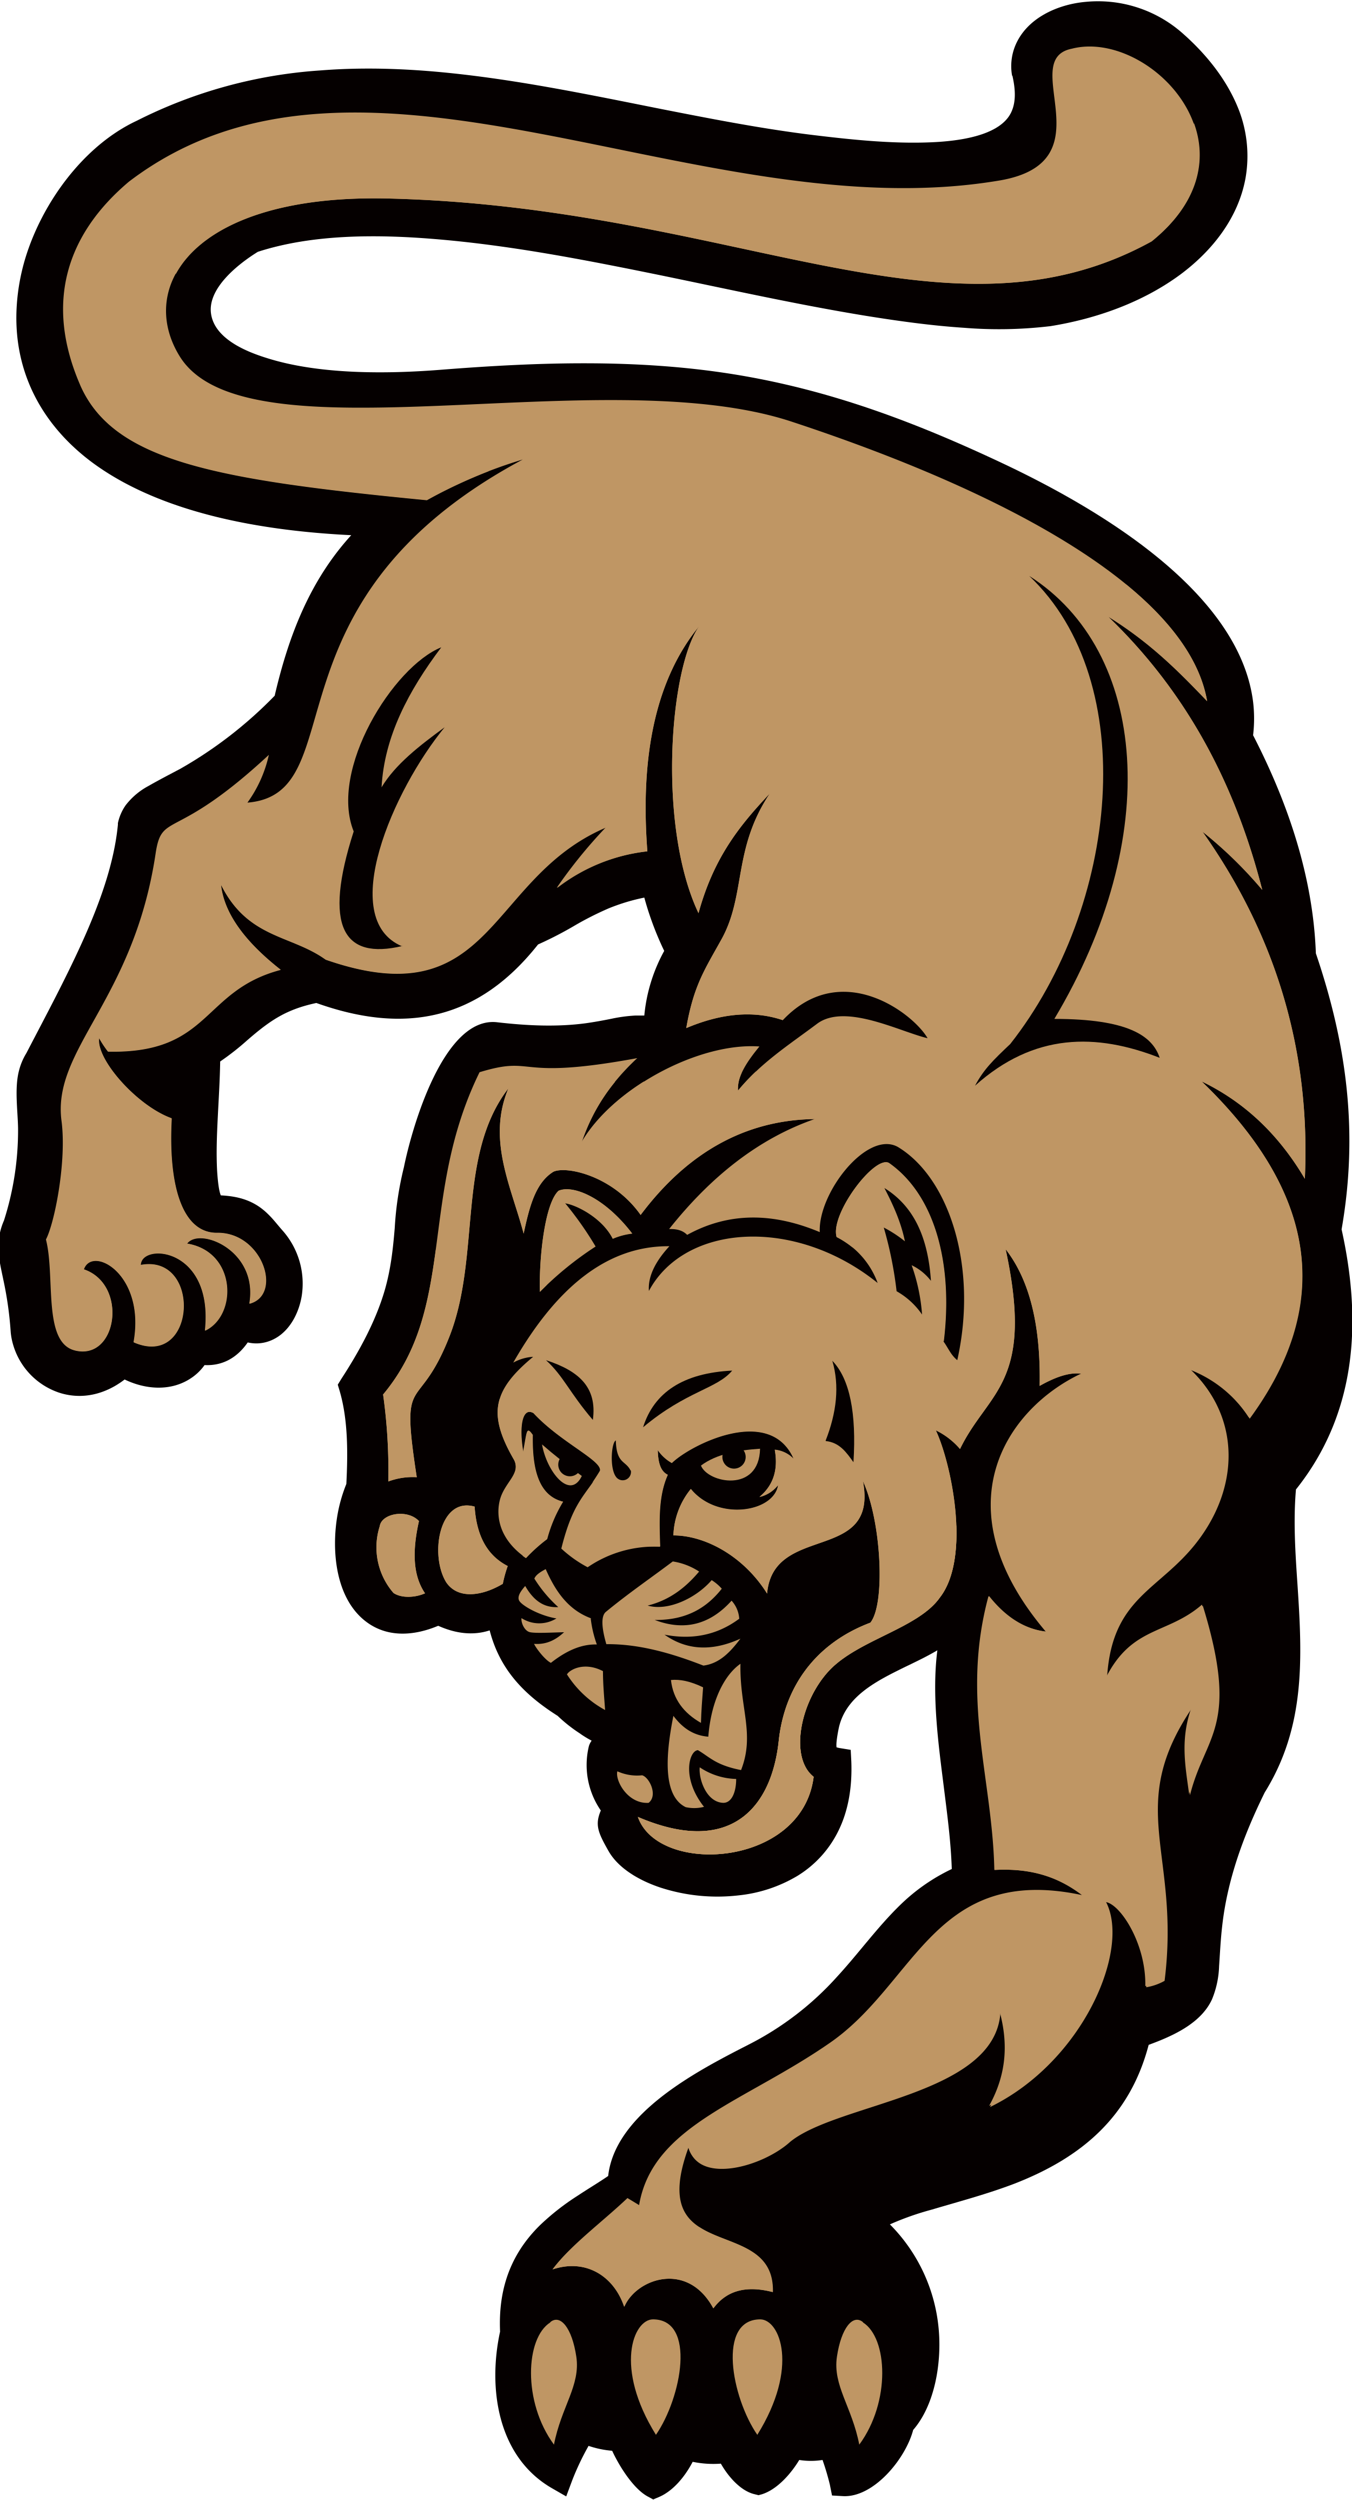 <svg id="Layer_1" data-name="Layer 1" xmlns="http://www.w3.org/2000/svg" viewBox="0 0 441.5 816"><title>Cougar356_2c</title><path d="M90.1,200.9c-.3-8.9-1.5-17.8-2.6-26.6-1.7-13.6-4-29.9-2.1-44.6-4.2,2.5-8.7,4.5-12.7,6.5-8.4,4.2-17.7,9.3-19.6,19.4-.2,1-.9,4.7-.6,5.8l.9.2,3.7.6.2,3.8c.3,7.9-.8,15.9-4.4,23a35.5,35.5,0,0,1-13.3,14.4,46.8,46.8,0,0,1-19.1,6.3,60.1,60.1,0,0,1-25.4-2.5c-6.4-2.1-13.7-6-17.1-12s-4.5-8.5-2.5-13.2a26.1,26.1,0,0,1-3.9-21h0a5.9,5.9,0,0,1,.9-1.8c-1.5-.8-2.8-1.6-3.9-2.4a48.9,48.9,0,0,1-7.2-5.7c-11.4-7.2-19-15.5-22.2-27.9-5.5,1.8-11.2,1-16.8-1.5-7.4,3.1-15.8,4-22.8-.8-11.5-7.9-12.4-26-9.5-38.3a51.2,51.2,0,0,1,2.3-7.2c.5-9.9.6-20.9-2.2-30.4l-.6-2,1.1-1.8c5.8-8.9,11.2-18.7,14.2-28.9,2-6.9,2.7-13.3,3.3-20.4a107.1,107.1,0,0,1,3-19.9c2.7-13.3,13.1-49.4,30.5-47.3,9.6,1.1,19.4,1.6,29,.3,2.8-.4,5.6-.9,8.5-1.5a50.1,50.1,0,0,1,7.6-1h2.9A54.1,54.1,0,0,1-3.8-98.6,102.3,102.3,0,0,1-10.3-116a64.8,64.8,0,0,0-11.6,3.5,104.1,104.1,0,0,0-11.6,5.9,121.5,121.5,0,0,1-11.5,5.9c-19.3,24.4-43,29.6-72.4,19.1-9.8,2.1-15,5.6-22.6,12.2a86.3,86.3,0,0,1-8.8,6.9c-.1,6.2-.5,12.4-.8,18.5s-.5,11.5-.2,17.2c.1,1.5.4,6.1,1.2,8,5.9.3,10.9,1.7,15.3,6,1.8,1.7,3.2,3.6,4.8,5.4a26.1,26.1,0,0,1,6.3,21.6c-1.1,6.4-4.9,13.1-11.6,14.9a12.2,12.2,0,0,1-6,.1c-3.4,4.9-8.1,7.7-14.1,7.4a16.9,16.9,0,0,1-5.1,4.7c-6.4,3.9-14.4,3.2-21,0-6.1,4.7-13.7,6.8-21.4,4.3a23.4,23.4,0,0,1-15-15.6,21.5,21.5,0,0,1-.8-4.1h0a117.5,117.5,0,0,0-2.4-17.1c-.8-3.9-1.8-7.9-1.6-11.8a21.5,21.5,0,0,1,1.8-7.6,96.6,96.6,0,0,0,4.6-30.1c-.1-5.9-1.2-13,.3-18.8a20.4,20.4,0,0,1,2.4-5.7c6.6-12.7,13.4-25.3,19.2-38.4,5-11.4,9.5-23.8,10.7-36.2v-.5a16,16,0,0,1,2.5-5.8,23.1,23.1,0,0,1,7.6-6.4c3.3-1.9,6.8-3.7,10.2-5.5A138,138,0,0,0-131-181.9c4.6-19.8,11.6-37.7,25-52.4-28.8-1.4-62.1-7-84.8-23.9-16.8-12.6-25.9-30.4-24.4-51.5a68.7,68.7,0,0,1,2.8-15.1c5.5-18,19-36.7,36.4-44.8A155.5,155.5,0,0,1-116.2-386c18.7-1.5,37.4-.1,56,2.5s37.4,6.5,56,10.2c16.3,3.2,32.7,6.4,49.2,8.4,13.2,1.6,27.7,3.1,41.1,2.2,6.9-.5,18.1-2,22.5-8.1,2.8-3.9,2.3-9.1,1.3-13.5h-.1a17.6,17.6,0,0,1,1-9.7c3.7-9.1,13.9-13.6,23.1-14.4a41.7,41.7,0,0,1,31.5,10.2c7.4,6.5,13.9,14.4,17.8,23.5a41.8,41.8,0,0,1,2.8,24c-2.4,12.9-10.8,23.5-21.1,31.2-12.4,9.2-27.7,14.6-42.8,17h-.1a141.1,141.1,0,0,1-27.9.5c-10.7-.7-21.4-2.2-32-3.9-23.9-3.9-47.6-9.3-71.3-14.1s-46.5-9.1-69.9-11c-18.5-1.5-39.5-1.6-57.4,4.2-6.3,3.9-16.4,11.8-15.3,20.1s11.6,12.5,18,14.5c17.1,5.5,39.4,5.3,57.1,3.9,31.7-2.5,63.6-3.6,95.1,1.4s59.5,15.6,87.8,28.9c30,14.1,77.7,41.4,82.3,78.1a45.9,45.9,0,0,1,0,10.9c11.4,22.1,19.6,46.2,20.5,71.2,10.2,30,13.9,58.7,8.4,90.1,6.7,30.2,4.9,60.1-14.9,84.9-.9,10.3-.2,20.8.5,31.1,1.6,24.1,2.6,46.4-10.7,67.8-6.8,13.8-12.2,28.3-13.9,43.7-.5,4.3-.7,8.6-1,13a30.9,30.9,0,0,1-2.3,10.8c-3.6,7.9-12.8,12-20.7,14.9-6.1,23.3-21.7,36.7-43.8,45.3-8.9,3.4-18,5.8-27.1,8.5a92.2,92.2,0,0,0-13.6,4.8,55.4,55.4,0,0,1,16,35c.8,10.4-1.3,23.9-8.4,32.1-2.5,9.5-13,22.2-23,21.6l-3.5-.2-.7-3.5a82.2,82.2,0,0,0-2.4-8.1,24.1,24.1,0,0,1-7.6,0c-2.9,4.8-7.4,9.7-12.2,11.2l-1.1.3-1.2-.3c-4.5-1-8.6-5.6-11.1-10a33,33,0,0,1-9.2-.6C3,399.4-.8,404-5.3,406l-2.1.9-2-1.1c-4.4-2.5-8.9-9.4-11.4-14.8a32.1,32.1,0,0,1-7.7-1.6,85.7,85.7,0,0,0-5.4,11.4l-1.9,5.1-4.7-2.7c-17.8-10.3-20.9-32.7-16.9-51.1-.6-13.5,3.2-25,12.9-34.6a79.4,79.4,0,0,1,12.5-9.8c3.3-2.2,6.7-4.2,9.9-6.4,2.3-20.6,29.5-34.5,45.7-42.8a99,99,0,0,0,29.1-22.3c7-7.6,13.1-16.1,20.5-23.3a62.4,62.4,0,0,1,16.9-11.8" transform="translate(220.7 409)" style="fill:#050000;fill-rule:evenodd"/><path d="M-83.9,87.6c-2.1,9.4-2.1,17.5,2,23.5-3.1,1.4-7.6,1.7-10.3-.1a22.7,22.7,0,0,1-4.5-21.8c.6-4.2,9-5.7,12.8-1.7m18.2-4.7c-11.5-3.3-14.8,15.7-9.3,24.7,3.8,5.6,11.6,4.6,18.5.5a40.3,40.3,0,0,1,1.6-5.8C-62.1,98.5-65.1,91.6-65.7,82.9ZM-5.9,64.4a13.7,13.7,0,0,0,4.6,4.2c5.7-5.7,32-19.3,39.8-1.3a9.8,9.8,0,0,0-6.2-3c1.1,6.1-.2,11.4-5,15.4a10.9,10.9,0,0,0,6.1-3.9c-1.3,9-19.9,11.9-28.5,1.3A25.2,25.2,0,0,0-.8,92.2c10.3,0,22.9,6.7,30.6,19,2-23.1,36.4-9.7,31.3-36.7,6,13,7.4,40.1,2.4,46.2-18,6.8-28,21-29.9,38.5-2.3,21.8-15.7,37.9-46,24.9C-5.7,203.3,41.3,200.6,45,171c-8-6.3-4.4-24.5,5-34.6s29.1-13.8,36.2-23.9c10.3-13.2,3.7-44-1.3-54.6a24.6,24.6,0,0,1,7.9,6.1c9.2-19,24.4-21.2,14.9-65.2,7.4,9.5,11.5,23.8,11.1,44.6,6-3.4,10.3-4.4,13.5-4-24.3,11.5-46.1,43.4-11.5,84.2-7.2-.8-13.4-4.9-18.7-11.6-9.1,33.6,1.3,59.6,1.9,89.4,13.2-.7,21.7,3,28.6,8.2-48-10.2-54.1,28.6-82.1,48.1s-58.1,27.1-62.5,53.1l-3.8-2.3c-8.2,7.8-18.5,15.3-24.5,23.3,10.8-3.6,20,2.1,23.4,12.2,3.9-9.2,20.7-15.1,29.1.5,4-5.4,10.1-7.7,19.4-5.3.5-25.8-41.7-8.2-27.5-47.1,3.4,11.5,24,5.8,33-2.4,15.7-12.7,66.9-15.1,68.6-42.2,2.7,9.9,2.6,20.1-3.4,30.9,30.4-14.8,45.9-51.4,37.9-66.9,4.8.9,13.4,13.9,13.1,27.8a18.2,18.2,0,0,0,6-2.1c5.3-42.3-13.3-56.6,9.4-89.7-4.2,11-2.3,20-1.1,29.1,4.9-19.7,16.4-22.1,4.2-61.8-11.3,9.8-22.7,6.9-31.3,23.7,1.6-28.7,19.6-28.7,32.3-48.7,11.2-17.6,9.8-38.1-5-52a40.5,40.5,0,0,1,19.3,15.9C213.5,18.5,211.2-18,171.7-56c14.1,6.8,25.2,17.4,33.7,31.8,1.9-41-9-78.8-33.4-113.3a138.8,138.8,0,0,1,19.5,19c-8.6-33.6-24-63.9-50.3-89.2,13.9,8.6,23.2,18.1,32.3,27.6-6.3-36.8-67.1-68.7-135.8-91.3-61.8-20.3-177.7,13.6-199.6-21.1-14.5-23.1,4.7-53.2,67.8-51.7,113.4,2.7,182.4,50.9,249.4,14,37.4-30.2-.7-69.4-26-62.9-18,3.6,12,36.9-23.5,43-98.4,16.7-208.1-57.7-284.4.4-20.4,17.2-27.5,39.5-16,66.2,10.8,25.1,44.2,31.1,113.3,37.8A155.5,155.5,0,0,1-50-259c-86.7,46.4-54.5,109.1-89.9,112a42,42,0,0,0,7-15.6c-31,28.8-34.9,18.2-37,32.3-7.2,48-33.9,63.7-30.7,87.3,1.7,13.2-2.3,33.3-5.1,38.6,3.1,12.1-1.1,33.4,9.3,36.2,14,3.7,17.7-21.5,3.1-26.4,2.7-8,20.3,1.6,16.3,23.8,20.4,8.9,22.3-29,2.3-25.2,0-7.4,23.9-5.9,21,21.4,10.6-5,10.3-25.8-5.9-28.4,4-5.6,23.4,2.2,20.4,19.6,10.9-2.9,4.3-23.2-10.4-23.1-11.5.2-16.2-15.3-15-37.4-11.2-4-24.7-19.2-23.7-26.2a35.4,35.4,0,0,0,2.9,4.4c33.7.7,30.5-19.9,56.4-26.7-12.5-9.8-18.6-19.1-19.5-27.8,8.8,17.7,22.8,16.3,34.2,24.5,55,19.1,52.6-26.7,91.6-43.2a162.1,162.1,0,0,0-16.1,19.8A58.9,58.9,0,0,1-9.3-131.1c-2.4-31.4,2.8-56.3,17-73.6-9.7,13.3-13.8,65.3-.3,93.8,5.1-18.7,14-29.2,23.3-39.1-12.2,18.2-7.7,33.2-15.9,47.8-5.5,9.9-9,15-11.4,28.8,11.1-4.7,21.7-5.9,31.5-2.6C54.2-96.3,77.7-78,82.2-70.1c-9-2.1-26.9-11.6-36.1-4.7S27.9-62.2,20.3-53c-.4-4.7,3.3-9.9,7-14.4-19.4-1.4-47.4,13.2-58,31.2,3.1-9,8-18,18.1-27.4-40.7,7.5-32.7-1.1-51.5,4.6C-84-18.4-71.5,17.3-95.6,46.2a178.7,178.7,0,0,1,1.7,28.4,22.8,22.8,0,0,1,9.3-1.4c-5.5-35.6.4-19.7,10.7-46s2.3-58.9,19.2-80.9c-7,16.8.9,31.9,5,47.4,1.9-8.9,3.9-16.6,9.7-20.2,4.2-2,19.5,1.3,28.5,14.1,15.3-20.4,34.2-31,56.8-31.3C26.9-37.3,11.3-24.8-2.2-7.8c3-.1,4.7.7,5.9,1.9,14-7.7,28.5-7.1,43.3-.9-.6-12.8,15.5-33.4,25.5-27.8C89.3-24.5,98.7,4.6,91.9,35c-2.2-1.8-3-4.1-4.5-6.1,3.1-25.4-2.9-47.8-17.9-58.3C64.8-31.9,50.3-12.6,52.5-5.2a27.2,27.2,0,0,1,13.4,15C38.8-12,2.9-9.5-8.8,12.4Q-9.3,5.6-2.1-2.2c-20.5-.2-37.1,13.7-51,38a15.3,15.3,0,0,1,6.5-1.9c-12.9,10.7-15,18.4-6.4,33.3,2.8,4.9-3.3,7.7-4.6,14-1,4.6-.3,12.2,8.7,18.4a52.9,52.9,0,0,1,6.9-6.2,45.9,45.9,0,0,1,5.2-12.2c-8.1-2-10.1-10.8-9.9-21.8-2.1-3-1.8-1.1-3.1,5.5-1.4-8-.4-14.8,3.4-12.6,8.8,9.5,22.5,15.5,21.7,18.8-4.8,8.2-8.8,9.7-12.7,25.4a40.2,40.2,0,0,0,8.6,6.1A38.6,38.6,0,0,1-5.2,95.9c-.3-8.3-.6-16.5,2.5-23.4C-5.1,71.2-5.8,68.2-5.9,64.4Z" transform="translate(220.7 409)" style="fill:#bf9664;fill-rule:evenodd"/><path d="M27.2-5.3h0M87.5,28.9c3.1-25.4-2.9-47.8-17.9-58.3C64.8-31.9,50.3-12.6,52.5-5.2a32,32,0,0,1,5.2,3.4,31.1,31.1,0,0,1,2.6-10.7A25.6,25.6,0,0,1,68-21.2S73.9-14,76.3-7.1s2.8,8.8,2.8,8.8l-4.5-.3,2.1,12.3,3.6,6.4Z" transform="translate(220.7 409)" style="fill:#bf9664;fill-rule:evenodd"/><path d="M-194.5-283.4c10.8,24.9,44.3,30.9,113.2,37.6a178.7,178.7,0,0,1,20.2-9.4c-10.7-1.1-48.7-4.9-88.8-11-21.8-3.3-35.8-10.4-44.6-17.2m31.2-36.1c7.7-14.3,30-25.6,69.3-24.7,113.4,2.7,182.4,50.9,249.4,14,15.6-12.6,18.1-26.8,13.8-38.6-4.8,16.5-19.4,34.6-59.5,38.6C32-322.5-62.8-360.4-118.5-357.5-154.6-355.6-162.3-334.3-163.3-319.5Z" transform="translate(220.7 409)" style="fill:#bf9664;fill-rule:evenodd"/><path d="M-57.6,47.9c-1.6,5.4,0,11.4,4.6,19.4a4.9,4.9,0,0,1,.1,5l7.7,8.1s-.3.3-3,7.7A35.7,35.7,0,0,0-50,98.9l1,.7a52.9,52.9,0,0,1,6.9-6.2,45.9,45.9,0,0,1,5.2-12.2c-8.1-2-10.1-10.8-9.9-21.8-2.1-3-1.8-1.1-3.1,5.5-1.4-8-.4-14.8,3.4-12.6,8.8,9.5,22.5,15.5,21.7,18.8-.9,1.5-1.7,2.7-2.5,3.9a16,16,0,0,1,5.1-3.3l-3.3-6.2s-11-14.2-20.1-19.3c-5.2-2.9-9.4-.7-12,1.6m29.2,2.5s-4.5-7.5-7.3-10.5a19.6,19.6,0,0,0-5.6-4.2l9.9.7s3.6-10.6,16.5-11.1S5.5,35.7,5.5,35.7a48.5,48.5,0,0,1,15-1.8c7.7.5,9.2,1.3,9.2,1.3A71.6,71.6,0,0,0,5.5,44.1C-6,51.1-11.1,57.6-11.1,57.6s-5.7-.6-7,2.5-.7,8-.7,8-4.4-4.8-5.1-9.5-.5-4.8-.5-4.8Zm22.5,14a13.7,13.7,0,0,0,4.6,4.2c5.7-5.7,32-19.3,39.8-1.3a9.8,9.8,0,0,0-6.2-3c1.1,6.1-.2,11.4-5,15.4a10.9,10.9,0,0,0,6.1-3.9c-1.3,9-19.9,11.9-28.5,1.3A25.2,25.2,0,0,0-.8,92.2c10.3,0,22.9,6.7,30.6,19,2-23.1,36.4-9.7,31.3-36.7,6,13,7.4,40.1,2.4,46.2-18,6.8-28,21-29.9,38.5-2.3,21.8-15.7,37.9-46,24.9C-5.7,203.3,41.3,200.6,45,171c-8-6.3-4.4-24.5,5-34.6s29.1-13.8,36.2-23.9c10.3-13.2,3.7-44-1.3-54.6a24.6,24.6,0,0,1,7.9,6.1c9.2-19,24.4-21.2,14.9-65.2,7.4,9.5,11.5,23.8,11.1,44.6,6-3.4,10.2-4.4,13.4-4a108.7,108.7,0,0,1,12-3.4l-15.1-4.1-4.4-14.8c-4.4-14.8-24-29.9-24-29.9s8.6,15.7,5.3,39.4S90.7,55.7,90.7,55.7L80.3,51.9a64.6,64.6,0,0,1,5.3,21c1.2,12.7-4.7,24.3-4.7,24.3s0-.9-2.7-9.8S66.1,69.1,66.1,69.1s.6-4.7-.6-17.5S48,26.4,48,26.4a151.9,151.9,0,0,1,1.5,17.8,48.9,48.9,0,0,1-3.3,18.7s10.1,5,10.4,11.3S54.5,85,46.5,88.3,26.7,98.7,26.7,98.7s0-.9-2.4-4.4S16,88,16,88s15.1,1.5,18.4-5a19.2,19.2,0,0,0,1.5-12.7L44.2,72S39.7,53.4,22.5,53.6-3.5,63.7-3.5,63.7L-10.6,59a40.1,40.1,0,0,0,.9,4.7,20.6,20.6,0,0,0,3.9,7.7l-1.5,5.9c-1.1,4.4-1.2,14-1.2,18.5h3.4c-.3-8.3-.6-16.5,2.5-23.4C-5.1,71.2-5.8,68.2-5.9,64.4Z" transform="translate(220.7 409)" style="fill:#bf9664;fill-rule:evenodd"/><path d="M-83.9,87.6c-2.1,9.4-2.1,17.5,2,23.5-3.1,1.4-7.6,1.7-10.3-.1a22.7,22.7,0,0,1-4.5-21.8c.6-4.2,9-5.7,12.8-1.7m18.2-4.7c-11.5-3.3-14.8,15.7-9.3,24.7,3.8,5.6,11.6,4.6,18.5.5a40.3,40.3,0,0,1,1.6-5.8C-62.1,98.5-65.1,91.6-65.7,82.9ZM26.2-59.3A66.3,66.3,0,0,0,20.3-53a12.1,12.1,0,0,1,1.2-5.8L7.7-49.1C-.6-43.2-13-29.9-13-29.9s-.3-.3-.9-8.3c-.4-5,1.8-12.6,3.5-17.8-8.6,5.4-16,12.3-20.4,19.8A63.5,63.5,0,0,1-19.9-55.8h-.2c-8,4.1-21.6,18.5-21.6,18.5a11.8,11.8,0,0,1-8-6.4c-2.7-5.5.1-13.9.1-13.9s-3.4.4-8.1,4.3-7.7,9-14.8,36.9A72.4,72.4,0,0,1-78.4-.9c-2.4,17.2-5.4,33-17.2,47.1a178.7,178.7,0,0,1,1.7,28.4,22.8,22.8,0,0,1,9.3-1.4c-5.5-35.6.4-19.7,10.7-46s2.3-58.9,19.2-80.9c-7,16.8.9,31.9,5,47.4,1.9-8.9,3.9-16.6,9.7-20.2,4.2-2,19.5,1.3,28.5,14.1,15.3-20.4,34.2-31,56.8-31.3H45a117.4,117.4,0,0,1,25.8-2.9,39.1,39.1,0,0,0-23.7-7.4c-14.2.3-26.4,7.1-26.4,7.1ZM-196.1,31.8c13.8,3.2,17.2-21.7,2.7-26.5,2.7-8,20.3,1.6,16.3,23.8,20.4,8.9,22.3-29,2.3-25.2,0-7.4,23.9-5.9,21,21.4,10.6-5,10.3-25.8-5.9-28.4,4-5.6,23.4,2.2,20.4,19.6,10.9-2.9,4.3-23.2-10.4-23.1-11.5.2-16.2-15.3-15-37.4-11.2-4-24.7-19.2-23.7-26.2a35.4,35.4,0,0,0,2.9,4.4c33.7.7,30.5-19.9,56.4-26.7-12.5-9.8-18.6-19.1-19.5-27.8,8.8,17.7,22.8,16.3,34.2,24.5,55,19.1,52.6-26.7,91.6-43.2a162.1,162.1,0,0,0-16.1,19.8A58.9,58.9,0,0,1-9.3-131.1c-2.4-31.4,2.8-56.3,17-73.6-9.7,13.3-13.8,65.3-.3,93.8,5.1-18.7,14-29.2,23.3-39.1-12.2,18.2-7.7,33.2-15.9,47.8-5.5,9.9-9,15-11.4,28.8,11.1-4.7,21.7-5.9,31.5-2.6,13.4-14.3,28.8-9.7,38.5-3C71.2-83.9,65.9-92.7,56.3-96,42.4-100.7,24-87.7,24-87.7a78.1,78.1,0,0,0,5.3-14.5c1.8-7.4.3-13.9-.3-24.6s13-39.1,13-39.1-2.4.3-11.9,4.1S8-147.5,8-147.5s-2.1-11.3-3-32.3,9.2-33.8,9.2-33.8-22.5,13-35,27.8S-45.3-149-45.3-149l16.3-4.7a121.7,121.7,0,0,0-23.4,25.5c-9.8,14.8-34.4,17.5-34.4,17.5s-7.1-6.5-1.8-26.7,28.1-49.2,28.1-49.2l-20.7,8,2.1-5.6c2.1-5.6,11.6-22.2,11.6-22.2s-24.9,10.4-36.4,29.6a56.9,56.9,0,0,0-6.8,39.1l-2.1,4.1c-2.1,4.1-4.1,15.4-4.1,15.4a40.6,40.6,0,0,1-15.7.3c-9.2-1.5-22.2-13.9-22.2-13.9a41,41,0,0,0,1.8,15.7c2.7,8.3,12.1,20.7,12.1,20.7s-15.4,8.9-25.2,16-21.3,3.3-21.3,3.3l-5,12.7s-.3,15.4-.6,31.4-6.8,26.1-6.8,26.1l.6,8.9s5.6,7.4,5,20.7A26.8,26.8,0,0,1-196.1,31.8Z" transform="translate(220.7 409)" style="fill:#bf9664;fill-rule:evenodd"/><path d="M-34.8,325.7a58.5,58.5,0,0,0-5.4,6.1c10.8-3.6,20,2.1,23.4,12.2,3.9-9.2,20.7-15.1,29.1.5,4-5.4,10.1-7.7,19.4-5.3C32.1,323.7,16.7,324,7.7,318c-1.6,2.6-1.1,4.3-1.1,4.3L2.1,322c-4.4-.3-10.1,1.8-10.1,1.8l-3-7.4-5,10.4s-3.6-.9-12.1-2.4a12.3,12.3,0,0,0-6.7,1.3M103.1,78.7c-1.1,12.9,3.7,28.2,17.9,44.9-7.2-.8-13.4-4.9-18.7-11.6-9.1,33.6,1.3,59.6,1.9,89.4,13.2-.7,21.7,3,28.6,8.2,0,0,3,2.1,1.9,16.4s-19.7,25.2-19.7,25.2l-1.3-8.1c-1.3-8.1-8.6-16.7-8.6-16.7s-1.6,20.7-11,33-31.3,15-50.7,22.2-21.6-.4-21.6-.4-3.3.7-9.2,4.3-8.2,7-8.2,7c3.4,11.5,24,5.8,33-2.4,15.7-12.7,66.9-15.1,68.6-42.2,2.7,9.9,2.6,20.1-3.4,30.9,30.4-14.8,45.9-51.4,37.9-66.9,4.8.9,13.4,13.9,13.1,27.8a18.2,18.2,0,0,0,6-2.1c5.3-42.3-13.3-56.6,9.4-89.7-4.2,11-2.3,20-1.1,29.1,4.9-19.7,16.4-22.1,4.2-61.8-11.3,9.8-22.7,6.9-31.3,23.7,1.6-28.7,19.6-28.7,32.3-48.7,11.2-17.6,9.8-38.1-5-52a40.5,40.5,0,0,1,19.3,15.9C213.5,18.5,211.2-18,171.7-56c14.1,6.8,25.2,17.4,33.7,31.8,1.9-41-9-78.8-33.4-113.3a138.8,138.8,0,0,1,19.5,19c-8.6-33.6-24-63.9-50.3-89.2,13.9,8.6,23.2,18.1,32.3,27.6-2.3-13.4-11.8-26.1-26.3-38-27.7-12.3-47.7-14.1-47.7-14.1s35,31.4,36.7,70.5-25.5,79.4-25.5,79.4a83.6,83.6,0,0,0-18.1,16,21,21,0,0,0-3.9,21.9s14.8-14.8,33.2-20.1,39.7,4.4,39.7,4.4S183.1-50,188.2-14.5s-7.7,46.8-7.7,46.8-.6-.6-7.1-2.7-19-2.4-19-2.4a52.4,52.4,0,0,1,12.1,15.1,42.1,42.1,0,0,1-4.1,44.4c-12.4,16.6-30.8,26.7-30.8,26.7l-8.9-6.8C116.2,101.7,107.4,86.5,103.1,78.7Z" transform="translate(220.7 409)" style="fill:#bf9664;fill-rule:evenodd"/><path d="M8.2,69.4c5.1-3.8,12-5,19.3-5.5-.3,14.6-17.1,11.2-19.3,5.5" transform="translate(220.7 409)" style="fill:#bf9664;fill-rule:evenodd"/><path d="M-10.7,56.9C-7.1,45.5,2.4,39.2,18.4,38.4,13.4,44.4,3.5,45-10.7,56.9" transform="translate(220.7 409)" style="fill:#050000;fill-rule:evenodd"/><path d="M-27.1,54.5C-25.6,43.6-32,38.4-42.4,35c5.8,5.3,7.6,10.5,15.3,19.5" transform="translate(220.7 409)" style="fill:#050000;fill-rule:evenodd"/><path d="M48.9,61.3c3.6-9.2,4.6-17.9,2.2-26.1,5.7,5.9,7.9,17.1,6.9,33.1-2.3-3.2-4.5-6.4-9-6.9" transform="translate(220.7 409)" style="fill:#050000;fill-rule:evenodd"/><path d="M-30.7,72.8c-3.9,8.1-11.5-1.5-13-10.3,3.9,3.4,8.2,6.8,13,10.3" transform="translate(220.7 409)" style="fill:#bf9664;fill-rule:evenodd"/><path d="M-14.3-6.4c-9.2-12-19.5-15.9-24-13.9-4.5,4.1-6.4,21.9-6.1,33A108.3,108.3,0,0,1-26.2-2.1a112,112,0,0,0-10-14.2c3.7.5,12.2,4.8,15.6,11.6a22.4,22.4,0,0,1,6.4-1.7" transform="translate(220.7 409)" style="fill:#bf9664;fill-rule:evenodd"/><path d="M-14.3-6.4c-9.2-12-19.5-15.9-24-13.9-4.5,4.1-6.4,21.9-6.1,33l2.2-2.2A72.1,72.1,0,0,1-40.8-1.2a59.6,59.6,0,0,1,4.6-15c3.7.5,12.2,4.8,15.6,11.6a22.4,22.4,0,0,1,6.4-1.7" transform="translate(220.7 409)" style="fill:#bf9664;fill-rule:evenodd"/><path d="M-27.6,119.3c-7.7-2.8-11.8-9.1-14.9-16.1-1.5.8-3.2,1.8-3.7,3.1a43.2,43.2,0,0,0,7.8,9.3c-5.1.3-8.3-2.6-10.8-6.9-.9,1.1-2.9,3.3-1.9,4.9s6.6,4.8,12.1,5.7a10.7,10.7,0,0,1-11.4-.1c-.2,1.4.9,4.2,2.8,4.6s7,.1,11.1,0c-2.6,2.4-5.6,4.1-9.8,3.8.6,1.4,3.6,5.3,5.5,6.2,6.1-4.8,10.9-6.1,15-6a37.5,37.5,0,0,1-2-8.5" transform="translate(220.7 409)" style="fill:#bf9664;fill-rule:evenodd"/><path d="M-22.7,127.7c10.6-.1,21.2,2.9,31.7,7,5.4-.7,8.9-4.6,12.1-8.8-9.9,4.5-18,3.5-24.8-1.3,8.8,1.7,17,.3,24.4-5.2a9.7,9.7,0,0,0-2.5-5.9c-7.2,8-15.6,9.9-25.1,6.3,10.4.1,17-4,21.9-10.2a14.9,14.9,0,0,0-3.3-2.8c-5.2,6-14.4,10.2-20.9,8.3,7.3-1.8,12.5-6,16.8-11.1A21.6,21.6,0,0,0-1,100.7c-7.3,5.5-14.5,10.4-21.9,16.5-1.7,1.5-1.2,5.7.2,10.5" transform="translate(220.7 409)" style="fill:#bf9664;fill-rule:evenodd"/><path d="M-35.5,137.5c.8-1.4,5.5-4.2,11.7-1,0,4.3.4,8.5.7,12.7a33.9,33.9,0,0,1-12.5-11.7" transform="translate(220.7 409)" style="fill:#bf9664;fill-rule:evenodd"/><path d="M-1.6,139.4c.7,6.3,4.2,10.8,9.8,14,.1-3.8.4-7.7.7-11.6-4.1-2-7.6-2.7-10.5-2.4" transform="translate(220.7 409)" style="fill:#bf9664;fill-rule:evenodd"/><path d="M-.8,151.1c2.7,3.6,6.2,6.4,11.4,6.8.9-11.6,5.2-20.1,10.5-23.8-.3,14.4,4.8,22.9.2,34.7-8.3-1.6-10.3-4.3-14.1-6.5-2.9.2-5.4,9.2,2,18.5a12.8,12.8,0,0,1-6,.1c-6.7-3.3-7.1-14.4-4-29.8" transform="translate(220.7 409)" style="fill:#bf9664;fill-rule:evenodd"/><path d="M-11,170.5a15.6,15.6,0,0,1-8.1-1.3c-.8,2.9,3.3,10.7,10.2,10.3,3.1-2.4.3-8.3-2.1-9" transform="translate(220.7 409)" style="fill:#bf9664;fill-rule:evenodd"/><path d="M19.8,171.7a22.3,22.3,0,0,1-12-3.8c-.4,3.5,2,11.4,7.7,11.6,2.8,0,4.2-3.6,4.2-7.8" transform="translate(220.7 409)" style="fill:#bf9664;fill-rule:evenodd"/><path d="M72.1,12.6A126.4,126.4,0,0,0,67.9-8.3a41.3,41.3,0,0,1,6.9,4.5c-1.3-6.4-3.9-12-6.7-17.4C76.3-16.1,82.2-7.3,83.3,9.1A17.4,17.4,0,0,0,77,4a60.9,60.9,0,0,1,3.4,16.1,25,25,0,0,0-8.3-7.6" transform="translate(220.7 409)" style="fill:#050000;fill-rule:evenodd"/><path d="M115.4-221c36.7,34.7,29.1,108-6.2,152.8-5.6,5.3-8.6,8.2-11.5,13.6C117-71.9,137.3-71.8,158-63.7c-2.4-7.3-10.6-12.7-34.4-12.7,35.5-59.4,30.5-120-8.2-144.6" transform="translate(220.7 409)" style="fill:#050000;fill-rule:evenodd"/><path d="M-89.4-100.1c-21.4-9-2.8-51.2,13.9-71.5-8.2,6-16.1,12.1-20.6,19.6.9-16.6,8.8-31.5,19.5-45.7-15.7,6.3-36.7,40-28.6,60.1-10,31.1-3.4,42,15.9,37.4" transform="translate(220.7 409)" style="fill:#050000;fill-rule:evenodd"/><path d="M-14.8,71c-1.6-3.3-4.6-2.1-4.8-9.8-1.4.6-2.1,8.8,0,11.8a2.7,2.7,0,0,0,4.9-2" transform="translate(220.7 409)" style="fill:#050000;fill-rule:evenodd"/><path d="M-41,349.1c-8.1,5.1-9.1,25.9,1.2,39.9,2.4-12.4,8.7-19.3,7.3-28.7s-5.2-14-8.5-11.3" transform="translate(220.7 409)" style="fill:#bf9664;fill-rule:evenodd"/><path d="M-7.5,348.1c14.2,0,9.4,25.5,1,37.7-13.7-22-7.4-37.6-1-37.7" transform="translate(220.7 409)" style="fill:#bf9664;fill-rule:evenodd"/><path d="M61.1,349.1c8.1,5.1,9.1,25.9-1.2,39.9-2.4-12.4-8.7-19.3-7.3-28.7s5.2-14,8.5-11.3" transform="translate(220.7 409)" style="fill:#bf9664;fill-rule:evenodd"/><path d="M27.6,348.1c-14.2,0-9.4,25.5-1,37.7,13.7-22,7.4-37.6,1-37.7" transform="translate(220.7 409)" style="fill:#bf9664;fill-rule:evenodd"/><path d="M63.5,120.7c-18,6.8-28,21-29.9,38.5-2.3,21.8-15.7,37.9-46,24.9C-5.7,203.3,41.3,200.6,45,171c-8-6.3-4.4-24.5,5-34.6s29.1-13.8,36.2-23.9c4.4-5.6,5.7-14.5,5.4-23.6a119.1,119.1,0,0,1-6.6,15.5c-6.6,12.7-21.5,16.4-21.5,16.4" transform="translate(220.7 409)" style="fill:#bf9664;fill-rule:evenodd"/><path d="M19,62.8a3.8,3.8,0,1,1-3.8,3.8A3.8,3.8,0,0,1,19,62.8" transform="translate(220.7 409)" style="fill:#050000;fill-rule:evenodd"/><path d="M-34.6,65.3a3.8,3.8,0,0,1,3.8,3.8,3.8,3.8,0,0,1-3.8,3.8,3.8,3.8,0,0,1-3.8-3.8,3.8,3.8,0,0,1,3.8-3.8" transform="translate(220.7 409)" style="fill:#050000;fill-rule:evenodd"/></svg>